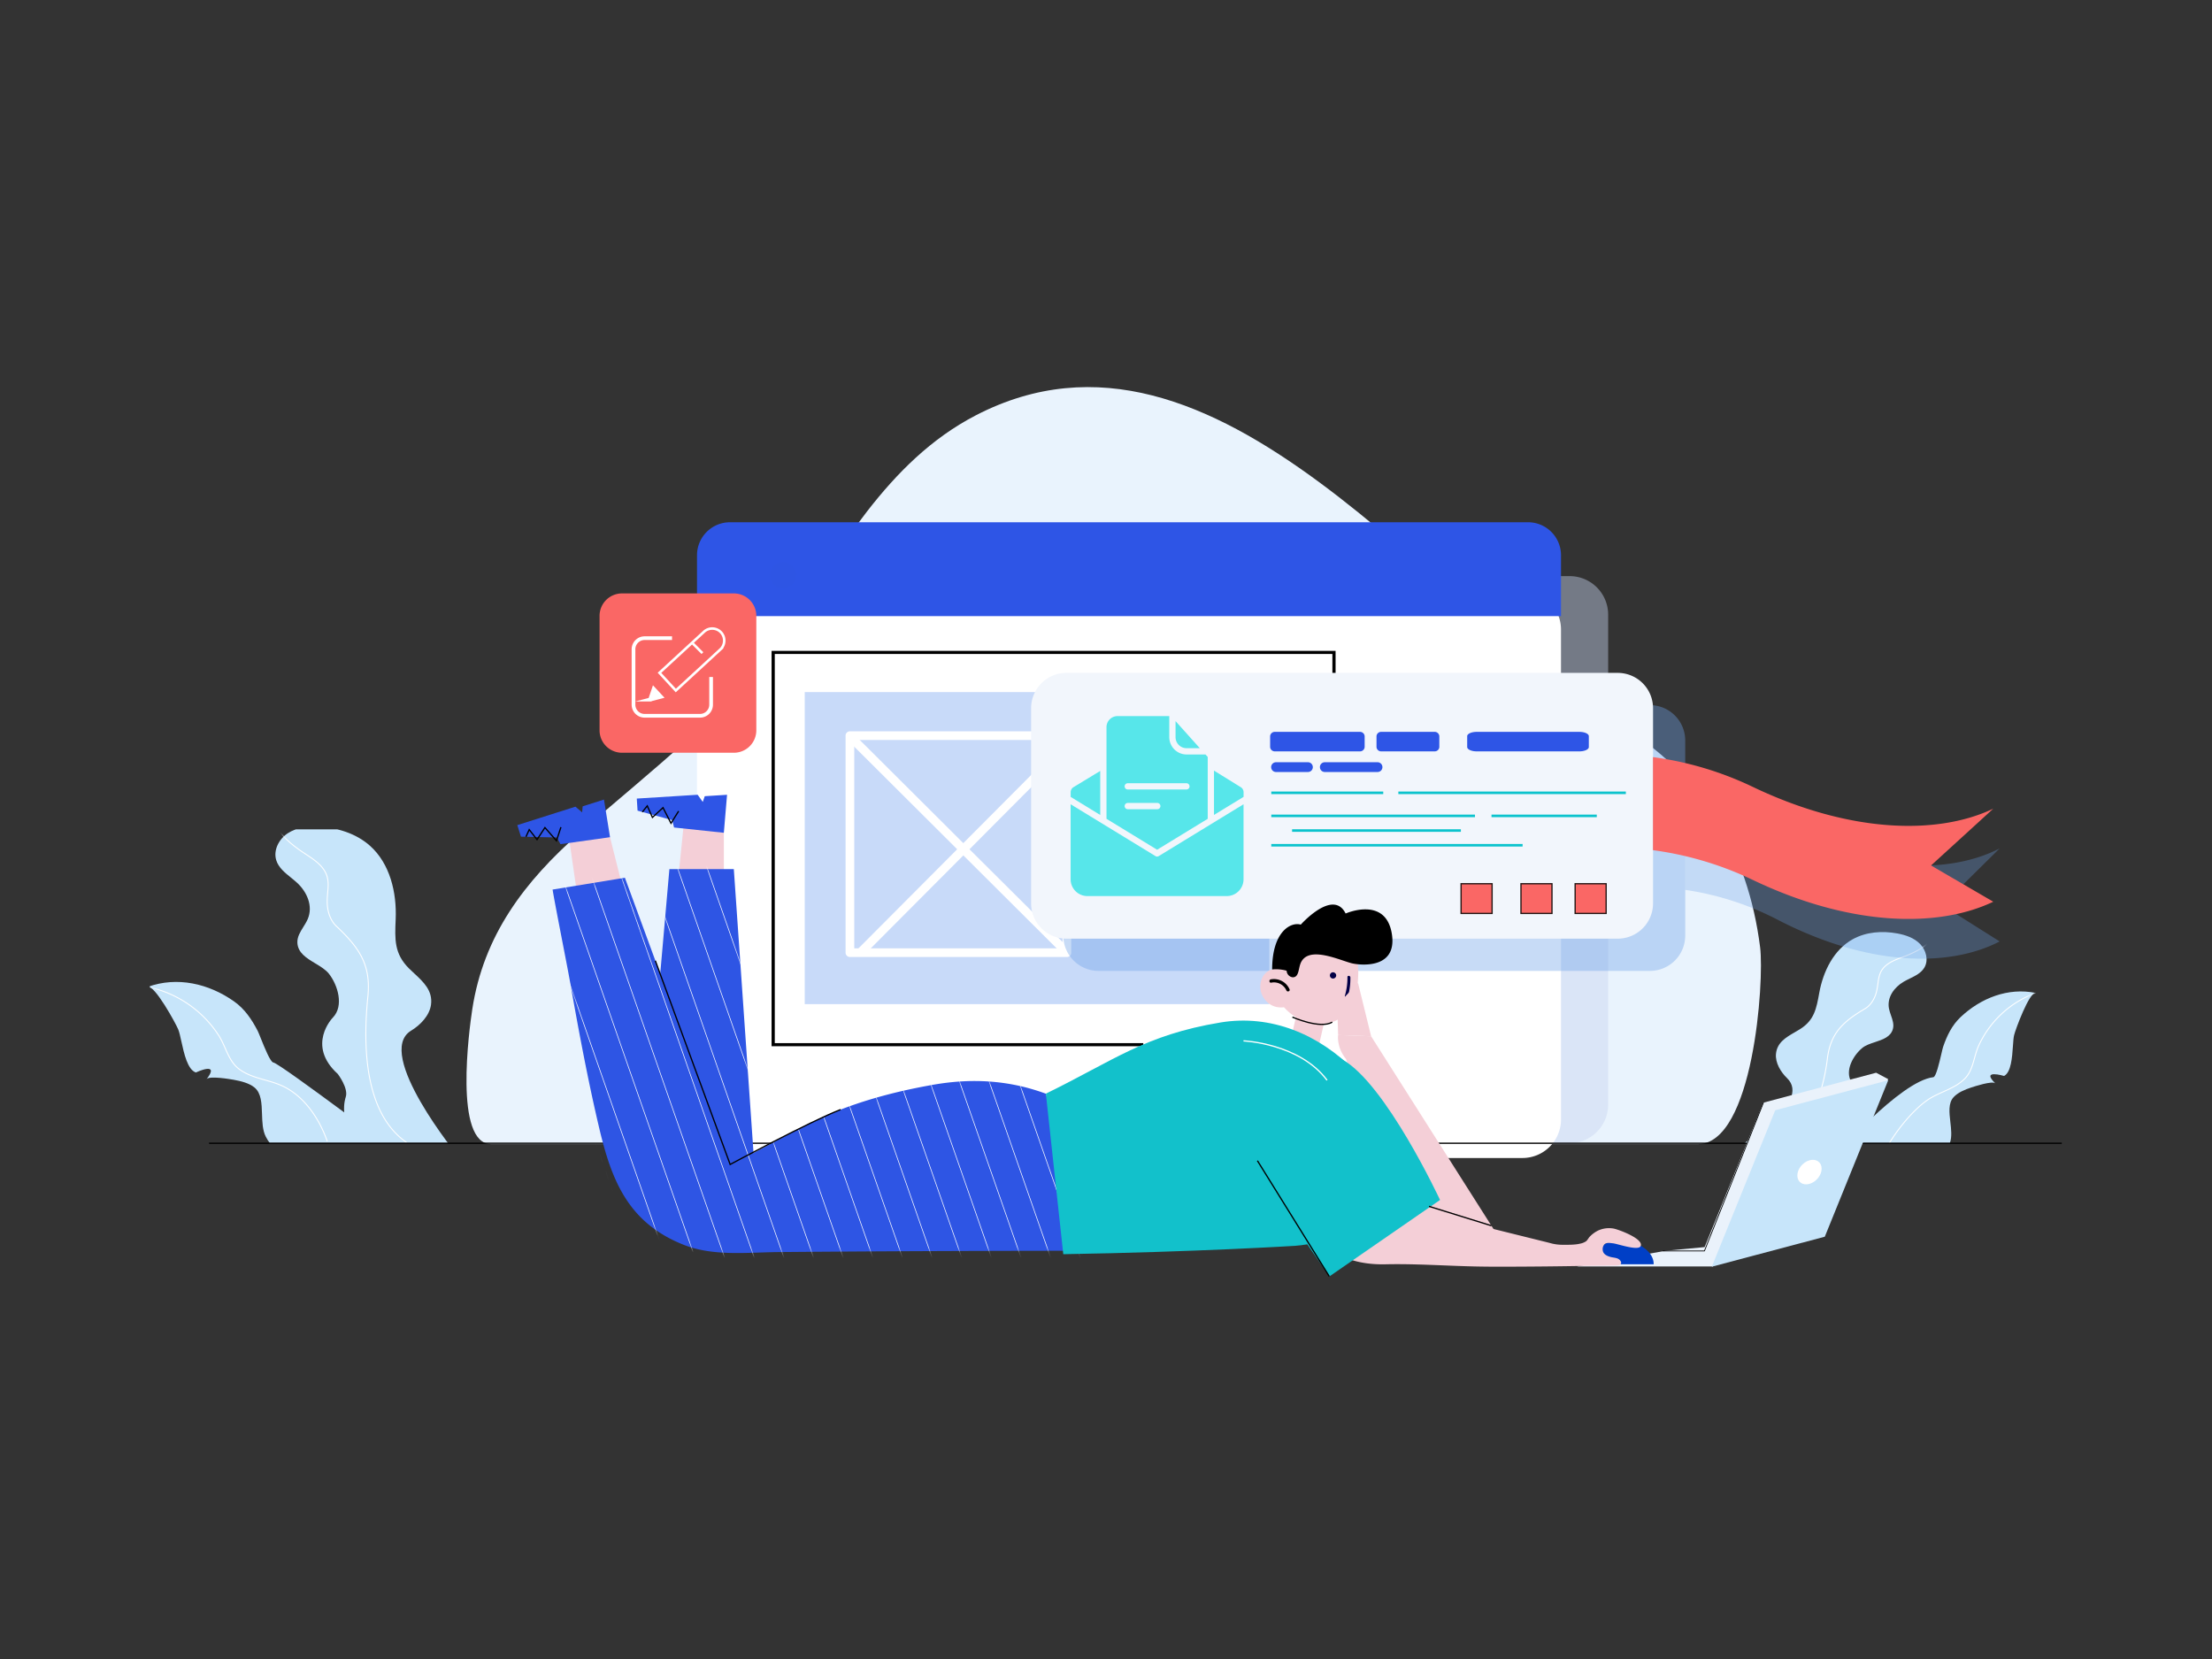 <svg viewBox="0 0 400 300" fill="none" xmlns="http://www.w3.org/2000/svg"><rect x="0" y="0" width="400" height="300" fill="#333333" stroke="none"/><path d="M88.833 206.894c-6.79-.011-3.997-20.698-3.432-24.374 2.042-13.35 9.408-23.102 19.478-31.944 13.387-11.755 26.701-21.539 36.953-36.321 9.932-14.32 18.494-30.784 34.606-39.14 43.705-22.659 83.039 36.144 116.151 55.8 15.12 8.973 23.485 22.952 25.695 40.377.777 6.132-1.222 35.602-11.271 35.602H88.833Z" fill="#E9F3FD"/><path opacity=".44" d="M283.866 206.721H141.512a6.967 6.967 0 0 1-6.945-6.945v-88.651a6.971 6.971 0 0 1 2.04-4.905 6.971 6.971 0 0 1 4.905-2.04h142.349a6.971 6.971 0 0 1 4.905 2.04 6.971 6.971 0 0 1 2.04 4.905v88.651a6.968 6.968 0 0 1-6.945 6.945" fill="#C7D4EE"/><path d="M275.334 209.404H132.983a6.97 6.97 0 0 1-6.945-6.945v-88.651a6.97 6.97 0 0 1 6.945-6.945h142.351a6.97 6.97 0 0 1 6.945 6.945v88.651a6.97 6.97 0 0 1-6.945 6.945Z" fill="#fff"/><path d="M229.532 125.15h-84.01v56.429h84.01V125.15Z" fill="#C8DAF9"/><path d="M206.74 188.63h-66.637v-70.371h100.835v41.831h.576v-42.391H139.527v71.493h67.213v-.562Z" fill="#000"/><path d="M192.937 173.058h-39.246a.789.789 0 0 1-.784-.786v-39.243a.786.786 0 0 1 .784-.786h39.246a.785.785 0 0 1 .783.786v39.243a.785.785 0 0 1-.783.786Zm-38.46-1.57h37.674v-37.673h-37.674v37.673Z" fill="#fff"/><path d="M192.936 171.126v1.153h-1.067l-17.66-17.596-1.121-1.111-19.393-19.324v-1.208h1.002c6.5 6.468 12.999 12.943 19.498 19.426.378.369.753.737 1.122 1.115a7877.465 7877.465 0 0 1 17.621 17.557" fill="#fff"/><path d="M192.937 133.642v2.236a19578.3 19578.3 0 0 0-17.621 17.694c-.377.371-.745.74-1.107 1.109a24256.811 24256.811 0 0 0-17.533 17.598h-2.222l18.635-18.707 1.107-1.106 18.741-18.824Z" fill="#fff"/><path d="m110.314 151.394 2.676 10.656-8.449.88-1.614-11.158 7.387-.378Z" fill="#F4CFD7"/><path d="m110.315 151.394-1.099-6.806-3.854 1.224-.094 1.09-1.21-1.03-10.513 3.337.661 2.088 6.496.146.65 1.207 8.963-1.256Z" fill="#2E55E6"/><path d="m101.433 149.575-.806 2.464-2.084-2.385-1.429 2.176-1.413-1.805-.59 1.291" stroke="#000" stroke-width=".23" stroke-miterlimit="10"/><path d="m130.893 150.594.011 10.988-8.41-1.196 1.138-11.216 7.261 1.424Z" fill="#F4CFD7"/><path d="m130.893 150.594.581-6.871-4.034.254-.357 1.035-.924-1.293-11.009.689.139 2.185 6.264 1.717.337 1.33 9.003.954Z" fill="#2E55E6"/><path d="m122.718 146.676-1.381 2.197-1.443-2.822-1.915 1.766-.931-2.093-.888 1.109" stroke="#000" stroke-width=".23" stroke-miterlimit="10"/><g clip-path="url(#a)"><path fill-rule="evenodd" clip-rule="evenodd" d="M323.157 194.961c4.626 4.46-8.606 12.315-8.606 12.315l8.781 6.74c7.729-1.71 7.037-7.376 7.037-7.376-.173-1.373 1.888-3.088 1.888-3.088 5.486-3.091 2.535-7.897 2.535-7.897-1.261-2.067.371-4.843 1.966-6.152.602-.493 1.45-.774 2.307-1.057 1.416-.469 2.855-.944 3.237-2.4.213-.811-.066-1.615-.349-2.428-.147-.425-.296-.853-.375-1.285-.362-2.031.996-3.836 2.678-4.813.348-.202.719-.384 1.089-.566 1.048-.514 2.098-1.03 2.664-2.018.765-1.337.281-3.128-.793-4.232s-2.612-1.629-4.128-1.908c-2.709-.5-5.622-.293-8.033 1.037-3.448 1.897-5.366 5.804-6.069 9.681-.528 2.911-.901 4.969-3.499 6.599-.301.189-.615.37-.93.552-1.594.921-3.213 1.855-3.405 3.917-.152 1.613.878 3.294 2.005 4.379Zm26.453-.17c-6.046.687-18.144 14.638-18.144 14.638l8.434 6.122c3.392-.657 11.547-5.432 12.72-8.91.371-1.1.217-2.44.065-3.759-.198-1.722-.393-3.409.59-4.482.8-.871 2.072-1.376 3.165-1.74.571-.189 3.847-1.267 4.379-.753-2.706-2.623 1.581-1.34 1.581-1.34 1.273-.66 1.459-3.346 1.601-5.4.057-.812.106-1.526.213-1.975.231-.998 2.766-7.865 3.918-7.634-5.027-1.033-9.982.938-13.626 4.395-1.551 1.48-2.43 3.324-3.121 5.327-.071.206-.185.693-.325 1.298-.383 1.645-.968 4.157-1.45 4.213Z" fill="#C7E5FA"/><mask id="b" style="mask-type:alpha" maskUnits="userSpaceOnUse" x="314" y="168" width="55" height="48"><path fill-rule="evenodd" clip-rule="evenodd" d="M323.157 194.961c4.626 4.46-8.606 12.315-8.606 12.315l8.781 6.74c7.729-1.71 7.037-7.376 7.037-7.376-.173-1.373 1.888-3.088 1.888-3.088 5.486-3.091 2.535-7.897 2.535-7.897-1.261-2.067.371-4.843 1.966-6.152.602-.493 1.45-.774 2.307-1.057 1.416-.469 2.855-.944 3.237-2.4.213-.811-.066-1.615-.349-2.428-.147-.425-.296-.853-.375-1.285-.362-2.031.996-3.836 2.678-4.813.348-.202.719-.384 1.089-.566 1.048-.514 2.098-1.03 2.664-2.018.765-1.337.281-3.128-.793-4.232s-2.612-1.629-4.128-1.908c-2.709-.5-5.622-.293-8.033 1.037-3.448 1.897-5.366 5.804-6.069 9.681-.528 2.911-.901 4.969-3.499 6.599-.301.189-.615.37-.93.552-1.594.921-3.213 1.855-3.405 3.917-.152 1.613.878 3.294 2.005 4.379Zm26.453-.17c-6.046.687-18.144 14.638-18.144 14.638l8.434 6.122c3.392-.657 11.547-5.432 12.72-8.91.371-1.1.217-2.44.065-3.759-.198-1.722-.393-3.409.59-4.482.8-.871 2.072-1.376 3.165-1.74.571-.189 3.847-1.267 4.379-.753-2.706-2.623 1.581-1.34 1.581-1.34 1.273-.66 1.459-3.346 1.601-5.4.057-.812.106-1.526.213-1.975.231-.998 2.766-7.865 3.918-7.634-5.027-1.033-9.982.938-13.626 4.395-1.551 1.48-2.43 3.324-3.121 5.327-.071.206-.185.693-.325 1.298-.383 1.645-.968 4.157-1.45 4.213Z" fill="#C7E5FA"/></mask><g mask="url(#b)" stroke="#fff" stroke-width=".173" stroke-miterlimit="10"><path d="M350.163 168.531c-1.104 2.144-2.959 3.245-5.105 4.149-1.353.571-2.957.977-4.082 1.968-1.625 1.432-1.153 3.204-1.768 5.112-.348 1.063-.989 2.075-1.95 2.642-3.891 2.305-6.242 4.326-6.816 9.088-.809 6.712-4.121 16.411-11.312 19.288M368.132 179.558a18.183 18.183 0 0 0-10.355 9.604c-.89 2.015-.922 4.35-2.536 5.952-1.655 1.636-4.068 2.258-6.041 3.395-3.628 2.09-8.812 8.887-9.572 12.886"/></g></g><path d="M276.33 94.44H131.992a5.97 5.97 0 0 0-5.951 5.949v11.026h156.238v-11.026a5.967 5.967 0 0 0-5.949-5.95Z" fill="#2E55E6"/><path d="M132.716 136.122H112.47a4.063 4.063 0 0 1-4.052-4.05V111.36a4.064 4.064 0 0 1 4.052-4.052h20.244a4.065 4.065 0 0 1 4.052 4.052v20.712a4.06 4.06 0 0 1-4.052 4.05" fill="#FA6765"/><path d="M128.257 122.417v5.011a1.677 1.677 0 0 1-1.674 1.673h-10.019a1.673 1.673 0 0 1-1.671-1.673v-10.02a1.675 1.675 0 0 1 1.671-1.673h4.964v-.669h-4.964a2.346 2.346 0 0 0-2.342 2.342v10.02a2.341 2.341 0 0 0 2.342 2.341h10.019a2.34 2.34 0 0 0 2.342-2.341v-5.011h-.668Z" fill="#fff"/><path d="M130.391 114.361a2.182 2.182 0 0 0-3.077-.124l-1.832 1.687-.024.021-6.204 5.718 2.955 3.206 6.204-5.718.023-.021 1.831-1.69a2.182 2.182 0 0 0 .124-3.079ZM125.147 116.228l1.876 1.874" stroke="#fff" stroke-width=".461" stroke-miterlimit="10"/><path d="m117.564 126.501 1.961-.512-1.309-1.406-.652 1.918Z" fill="#fff" stroke="#fff" stroke-width=".691" stroke-miterlimit="10"/><path opacity=".39" d="M298.375 175.57h-99.734a6.383 6.383 0 0 1-6.366-6.366v-35.329a6.384 6.384 0 0 1 6.366-6.364h99.734a6.384 6.384 0 0 1 6.366 6.364v35.329a6.387 6.387 0 0 1-6.366 6.366Z" fill="#6EA3E6"/><path d="M292.546 169.739H192.81a6.385 6.385 0 0 1-6.352-6.366v-35.328a6.382 6.382 0 0 1 6.363-6.366h99.736a6.384 6.384 0 0 1 6.366 6.366v35.328a6.386 6.386 0 0 1-6.366 6.366" fill="#F2F6FC"/><path d="M233.65 150.189h30.524" stroke="#0CC3CD" stroke-width=".461" stroke-miterlimit="10"/><g clip-path="url(#c)"><path fill-rule="evenodd" clip-rule="evenodd" d="M74.34 186.378c-6.772 4.096 8.547 22.743 8.547 22.743l-13.927.094c-.47-.222-.907-.451-1.316-.685l-9.902 2.061c-3.817-.17-7.837-1.434-9.68-5.045-.585-1.143-.633-2.634-.681-4.101-.063-1.914-.124-3.788-1.371-4.801-1.014-.816-2.487-1.152-3.741-1.383-.652-.115-4.407-.765-4.905-.115 2.53-3.305-1.948-1.208-1.948-1.208-1.494-.506-2.131-3.407-2.62-5.63-.194-.883-.364-1.659-.556-2.135-.424-1.051-4.3-8.155-5.532-7.708 5.32-1.938 11.062-.599 15.605 2.612 1.936 1.364 3.194 3.24 4.275 5.315.112.215.318.727.572 1.36.686 1.709 1.73 4.308 2.261 4.377.62.076 7.104 4.791 12.827 9.029-.143-1.609.259-2.73.259-2.73.58-1.602-1.425-4.225-1.425-4.225-5.755-5.211-.899-10.181-.899-10.181 2.075-2.136.876-5.923-.691-7.924-.59-.752-1.53-1.318-2.478-1.889-1.576-.949-3.177-1.914-3.238-3.769-.035-1.03.518-1.917 1.076-2.812.296-.473.592-.949.805-1.45.99-2.344-.15-4.882-1.904-6.514-.362-.337-.756-.655-1.15-.974-1.12-.905-2.243-1.812-2.654-3.154-.555-1.814.515-3.838 2.107-4.868 1.593-1.03 3.584-1.244 5.479-1.166 3.39.138 6.832 1.182 9.367 3.439 3.623 3.229 4.861 8.454 4.65 13.295-.16 3.625-.273 6.216 2.4 8.88.31.309.637.612.965.915 1.664 1.542 3.353 3.108 3.026 5.638-.258 1.987-1.953 3.711-3.603 4.709Z" fill="#C7E5FA"/><mask id="d" style="mask-type:alpha" maskUnits="userSpaceOnUse" x="26" y="149" width="57" height="62"><path fill-rule="evenodd" clip-rule="evenodd" d="M74.34 186.378c-6.772 4.096 8.547 22.743 8.547 22.743l-13.927.094c-.47-.222-.907-.451-1.316-.685l-9.902 2.061c-3.817-.17-7.837-1.434-9.68-5.045-.585-1.143-.633-2.634-.681-4.101-.063-1.914-.124-3.788-1.371-4.801-1.014-.816-2.487-1.152-3.741-1.383-.652-.115-4.407-.765-4.905-.115 2.53-3.305-1.948-1.208-1.948-1.208-1.494-.506-2.131-3.407-2.62-5.63-.194-.883-.364-1.659-.556-2.135-.424-1.051-4.3-8.155-5.532-7.708 5.32-1.938 11.062-.599 15.605 2.612 1.936 1.364 3.194 3.24 4.275 5.315.112.215.318.727.572 1.36.686 1.709 1.73 4.308 2.261 4.377.62.076 7.104 4.791 12.827 9.029-.143-1.609.259-2.73.259-2.73.58-1.602-1.425-4.225-1.425-4.225-5.755-5.211-.899-10.181-.899-10.181 2.075-2.136.876-5.923-.691-7.924-.59-.752-1.53-1.318-2.478-1.889-1.576-.949-3.177-1.914-3.238-3.769-.035-1.03.518-1.917 1.076-2.812.296-.473.592-.949.805-1.45.99-2.344-.15-4.882-1.904-6.514-.362-.337-.756-.655-1.15-.974-1.12-.905-2.243-1.812-2.654-3.154-.555-1.814.515-3.838 2.107-4.868 1.593-1.03 3.584-1.244 5.479-1.166 3.39.138 6.832 1.182 9.367 3.439 3.623 3.229 4.861 8.454 4.65 13.295-.16 3.625-.273 6.216 2.4 8.88.31.309.637.612.965.915 1.664 1.542 3.353 3.108 3.026 5.638-.258 1.987-1.953 3.711-3.603 4.709Z" fill="#C7E5FA"/></mask><g mask="url(#d)" stroke="#fff" stroke-width=".173" stroke-miterlimit="10"><path d="M49.103 147.28c.742 2.876 2.67 4.704 5.002 6.38 1.468 1.056 3.287 1.982 4.365 3.48 1.56 2.16.503 4.149.73 6.62.128 1.383.62 2.766 1.614 3.709 4.043 3.826 6.316 6.898 5.707 12.773-.841 8.287-.841 20.915 6.996 26.343M26.709 178.465a20.085 20.085 0 0 1 12.872 8.823c1.3 2.056 1.708 4.61 3.739 6.095 2.074 1.521 4.81 1.809 7.145 2.733 4.306 1.697 7.235 6.021 8.713 10.271"/></g></g><path d="M37.807 206.735h335.03" stroke="#000" stroke-width=".23" stroke-miterlimit="10"/><path d="M143.948 104.017a2.366 2.366 0 0 1-1.455 2.182 2.36 2.36 0 1 1 1.455-2.182ZM189.129 197.764l8.162 28.413a6750.638 6750.638 0 0 0-56.473.237c-5.652.049-11.838.816-17.22-1.325-9.93-3.955-12.986-11.474-15.277-21.247-2.058-8.74-3.699-17.579-5.262-26.419-.532-3.012-2.641-13.543-3.135-16.56l13.078-2.142 19.046 51.849c5.071-2.362 9.879-5.266 14.906-7.719 6.848-3.342 14.262-5.368 21.747-6.684 6.695-1.183 13.509-.945 20.439 1.613" fill="#2E55E4"/><path d="M121.048 157.161h11.649l3.941 56.768-19.566-11.357 3.976-45.411Z" fill="#2E55E4"/><mask id="e" style="mask-type:alpha" maskUnits="userSpaceOnUse" x="99" y="157" width="99" height="70"><path d="m189.129 197.764 8.162 28.413a6750.638 6750.638 0 0 0-56.473.237c-5.652.049-11.838.816-17.22-1.325-9.93-3.955-12.986-11.474-15.277-21.247-2.058-8.74-3.699-17.579-5.262-26.419-.532-3.012-2.641-13.543-3.135-16.56l13.078-2.142 19.046 51.849c5.071-2.362 9.879-5.266 14.906-7.719 6.848-3.342 14.262-5.368 21.747-6.684 6.695-1.183 13.509-.945 20.439 1.613" fill="#2E55E4"/><path d="M121.048 157.161h11.649l3.941 56.768-19.566-11.357 3.976-45.411Z" fill="#2E55E4"/></mask><g mask="url(#e)" stroke="#fff" stroke-width=".115" stroke-miterlimit="10"><path d="m187.529 128.26 35.229 100.915M182.751 129.928l35.229 100.916M177.974 131.595l35.228 100.916M173.198 133.264l35.228 100.915M168.42 134.93l35.228 100.916M163.644 136.599l35.229 100.916M158.866 138.265l35.228 100.916M154.09 139.934l35.229 100.916M149.312 141.6l35.228 100.916M144.534 143.269l35.228 100.916M139.758 144.935l35.228 100.916M134.98 146.604l35.228 100.916M130.205 148.271l35.228 100.916M125.426 149.94l35.228 100.915M120.651 151.606l35.228 100.916M115.872 153.275 151.1 254.191M111.094 154.941l35.228 100.916M106.319 156.61l35.228 100.916M101.54 158.277l35.228 100.915M96.765 159.945l35.228 100.916M91.986 161.612l35.228 100.916M87.21 163.28l35.229 100.916"/></g><path d="m341.451 195.143-2.185-1.161-20.429 5.421-10.586 26.112-7.003.655-16.06 2.839h24.582v-.295l18.024-6.437 13.657-27.134Z" fill="#EAF2FB"/><path d="m329.982 223.637-20.431 5.421 11.472-28.295 20.428-5.421-11.469 28.295Z" fill="#C7E5FA"/><path d="M329.41 211.331c0 1.175-.984 2.406-2.199 2.75-1.214.343-2.196-.337-2.196-1.512 0-1.176.984-2.407 2.196-2.75 1.213-.344 2.199.334 2.199 1.512Z" fill="#fff"/><path opacity=".31" d="M361.605 153.416c-9.289 4.805-24.026 4.478-40.38-4.043a52.582 52.582 0 0 0-16.484-5.281v16.826a52.5 52.5 0 0 1 16.484 5.283c16.365 8.528 31.091 8.849 40.38 4.041l-10.4-6.556 10.4-10.27Z" fill="#6EA3E6"/><path d="m318.881 199.412-10.667 26.802h-7.468" stroke="#000" stroke-width=".138" stroke-linecap="round" stroke-linejoin="round"/><path d="M245.889 135.871h-15.323a.84.84 0 0 1-.885-.779v-1.969a.84.84 0 0 1 .885-.779h15.323a.84.84 0 0 1 .883.779v1.969a.838.838 0 0 1-.883.779ZM259.394 135.871h-9.593a.842.842 0 0 1-.885-.779v-1.969a.835.835 0 0 1 .885-.779h9.593a.837.837 0 0 1 .882.779v1.969a.837.837 0 0 1-.882.779ZM285.601 135.871h-18.575c-.941 0-1.711-.351-1.711-.78v-1.968c0-.429.77-.779 1.711-.779h18.575c.943 0 1.71.35 1.71.779v1.968c0 .429-.767.78-1.71.78ZM236.473 137.839h-5.681a.88.88 0 0 0-.928.882.883.883 0 0 0 .928.881h5.681a.895.895 0 0 0 .654-.241.888.888 0 0 0 0-1.28.872.872 0 0 0-.654-.242ZM249.059 137.839h-9.45a.88.88 0 0 0-.928.882.888.888 0 0 0 .275.64.89.89 0 0 0 .653.241h9.45a.893.893 0 0 0 .653-.241.883.883 0 0 0-.653-1.522Z" fill="#2E55E6"/><path d="M229.888 143.366h20.249M229.888 147.536h36.835M229.888 152.849h45.446M269.71 147.536h19.039M252.866 143.366h41.138" stroke="#0CC3CD" stroke-width=".461" stroke-miterlimit="10"/><path d="M280.646 159.807h-5.604v5.37h5.604v-5.37ZM269.817 159.807h-5.604v5.37h5.604v-5.37ZM290.439 159.807h-5.603v5.37h5.603v-5.37Z" fill="#FA6765" stroke="#241614" stroke-width=".23" stroke-miterlimit="10"/><path d="M234.33 181.439c-2.892 1.53-5.149.521-6.101-1.519-.88-1.897.042-4.73 2.63-4.709a6.583 6.583 0 0 1 2.997.841 9.064 9.064 0 0 1 1.118 1.683c.624 1.233.986 2.839-.641 3.704" fill="#F4CFD7"/><path d="M235.423 184.444c5.709 2.257 9.482-1.152 10.035-6.115.245-2.205.314-4.609-.654-6.656-.883-1.874-2.356-3.386-4.336-3.983-4.149-1.252-8.643 1.489-10.035 6.115a.353.353 0 0 0 0 .046c-1.36 4.61 1.129 9.058 5.001 10.603" fill="#F4CFD7"/><path d="M233.19 178.892a3.082 3.082 0 0 0-3.375-1.796c-.378.072-.322.673.06.602a2.468 2.468 0 0 1 2.748 1.403c.159.353.726.146.567-.209Z" fill="#000"/><path d="m234.989 181.113-1.584 6.918 5.059 1.159 1.585-6.918-5.06-1.159Z" fill="#F4CFD7"/><path d="M241.464 176.776a.562.562 0 0 1-.625.134.565.565 0 1 1 .641-.892.536.536 0 0 1-.016.758ZM243.732 180.263c.324-1.139.479-2.319.461-3.503 0-.348-.537-.413-.532-.065a11.685 11.685 0 0 1-.461 3.372c-.095.323.417.521.512.196" fill="#030047"/><path d="M244.851 174.273c-1.957-.27-8.529-3.762-9.757.187-.314 1.005-.291 2.304-1.358 2.263a1.235 1.235 0 0 1-1.067-1.185 7.038 7.038 0 0 0-2.623-.23c0-6.883 3.4-8.641 5.175-8.107 0 0 5.843-6.576 8.111-2.009 0 0 7.267-3.227 8.36 3.701 1.092 6.929-6.841 5.38-6.841 5.38Z" fill="#000"/><path d="M233.708 183.924s5.023 2.226 7.208.903" stroke="#000" stroke-width=".23" stroke-miterlimit="10"/><path d="M299.031 228.615s.316-2.701-4.176-4.119c0 0-5.096-1.975-7.304 4.119h11.48Z" fill="#003FC6"/><path d="M291.792 222.164a4.702 4.702 0 0 0-2.87.39c-.53.272-1.012.63-1.427 1.058-.262.265-.396.624-.691.852-.334.219-.71.367-1.104.434-.922.23-2.36.207-3.321.196a8.182 8.182 0 0 1-2.192-.346l-4.149-1.028-8.282-2.054c-2.443-.608-4.891-1.191-7.336-1.791l-4.815-1.184-1.805-.445c-.06-.014-.691-.111-.705-.173l-3.868-12.391-14.576 4.637s-1.872 18.707 15.918 18.306c5.58-.125 11.144.302 16.719.401 1.277.023 2.553.034 3.826.032 5.426 0 10.728-.062 16.135-.152 1.44-.023 2.892-.014 4.335-.042.355.005.71-.009 1.063-.041.399-.048.657-.396.417-.77a1.209 1.209 0 0 0-.74-.532c-.327-.102-.666-.12-.993-.201-.514-.127-1.116-.346-1.383-.836-.077-.143-.12-.3-.127-.461a1.3 1.3 0 0 1 .309-1.008c.417-.389 1.081-.23 1.59-.18.807.095 4.476 1.383 4.944.533.713-1.339-4.091-3.073-4.872-3.204Z" fill="#F4CFD7"/><path d="m255.56 223.455 15.393.175-23.008-36.233-5.965-.231s-.367 2.125 1.434 4.361c-.113.171 13.691 34.77 13.691 34.77" fill="#F4CFD7"/><path d="M192.275 226.799c24.022-.396 41.903-1.512 41.903-1.512 10.87-.795 23.741-10.437 23.741-10.437-3.919-6.836-7.291-15.477-12.82-21.122-6.597-6.732-15.319-10.335-24.377-8.835-13.758 2.278-19.329 6.888-31.596 12.871" fill="#12C1CB"/><path d="m229.834 215.42 10.559 15.401 20.011-13.829s-9.817-21.09-17.713-25.428" fill="#12C1CB"/><path d="m240.381 230.821-13-20.928" stroke="#000" stroke-width=".23" stroke-miterlimit="10"/><path d="M224.864 188.222s10.114.419 15.109 7.12" stroke="#fff" stroke-width=".23" stroke-miterlimit="10"/><path d="M241.98 187.171s-.201-4.728-.032-5.594l3.623-3.84 2.374 9.659" fill="#F4CFD7"/><path d="m269.695 221.648-11.283-3.501M118.501 173.726l13.535 36.844s14.482-7.804 19.981-9.927" stroke="#000" stroke-width=".23" stroke-miterlimit="10"/><path d="M360.448 146.233c-10.052 4.806-26.002 4.479-43.699-4.042a60.28 60.28 0 0 0-17.837-5.281v16.826a60.28 60.28 0 0 1 17.837 5.28c17.697 8.529 33.652 8.849 43.699 4.043l-11.252-6.555 11.252-10.271Z" fill="#FA6765"/><path d="M214.577 135.301h2.391l-4.391-4.898v2.886a1.987 1.987 0 0 0 .582 1.421 2.001 2.001 0 0 0 1.418.591Z" fill="#57E6EA"/><path d="M218.395 148.066V136.88l-.399-.445h-3.418a3.14 3.14 0 0 1-3.135-3.137v-3.807h-9.353a2.006 2.006 0 0 0-2.001 2.003v16.572l9.153 5.594 9.153-5.594Zm-14.459-6.433h10.603a.579.579 0 0 1 .401.166.575.575 0 0 1 .123.618.588.588 0 0 1-.123.184.579.579 0 0 1-.401.166h-10.603a.579.579 0 0 1-.401-.166.579.579 0 0 1-.123-.618.571.571 0 0 1 .524-.35Zm-.567 4.133a.567.567 0 0 1 .567-.567h5.341a.566.566 0 1 1 0 1.134h-5.345a.57.57 0 0 1-.563-.567ZM224.371 142.347l-4.841-2.996v8.016l5.348-3.268v-.853a1.055 1.055 0 0 0-.507-.899Z" fill="#57E6EA"/><path d="M209.242 154.893a.57.57 0 0 1-.295-.083l-15.344-9.374v13.569a3.035 3.035 0 0 0 3.033 3.033h25.202a3.04 3.04 0 0 0 2.144-.889 3.04 3.04 0 0 0 .889-2.144v-13.569l-15.339 9.374a.57.57 0 0 1-.29.083Z" fill="#57E6EA"/><path d="m198.955 139.411-4.841 2.936a1.075 1.075 0 0 0-.502.899v.86l5.347 3.268-.004-7.963Z" fill="#57E6EA"/><defs><clipPath id="a"><path fill="#fff" transform="translate(315.033 168.169)" d="M0 0h53.522v38.536H0z"/></clipPath><clipPath id="c"><path fill="#fff" transform="translate(27.084 149.971)" d="M0 0h55.663v56.733H0z"/></clipPath></defs></svg>
